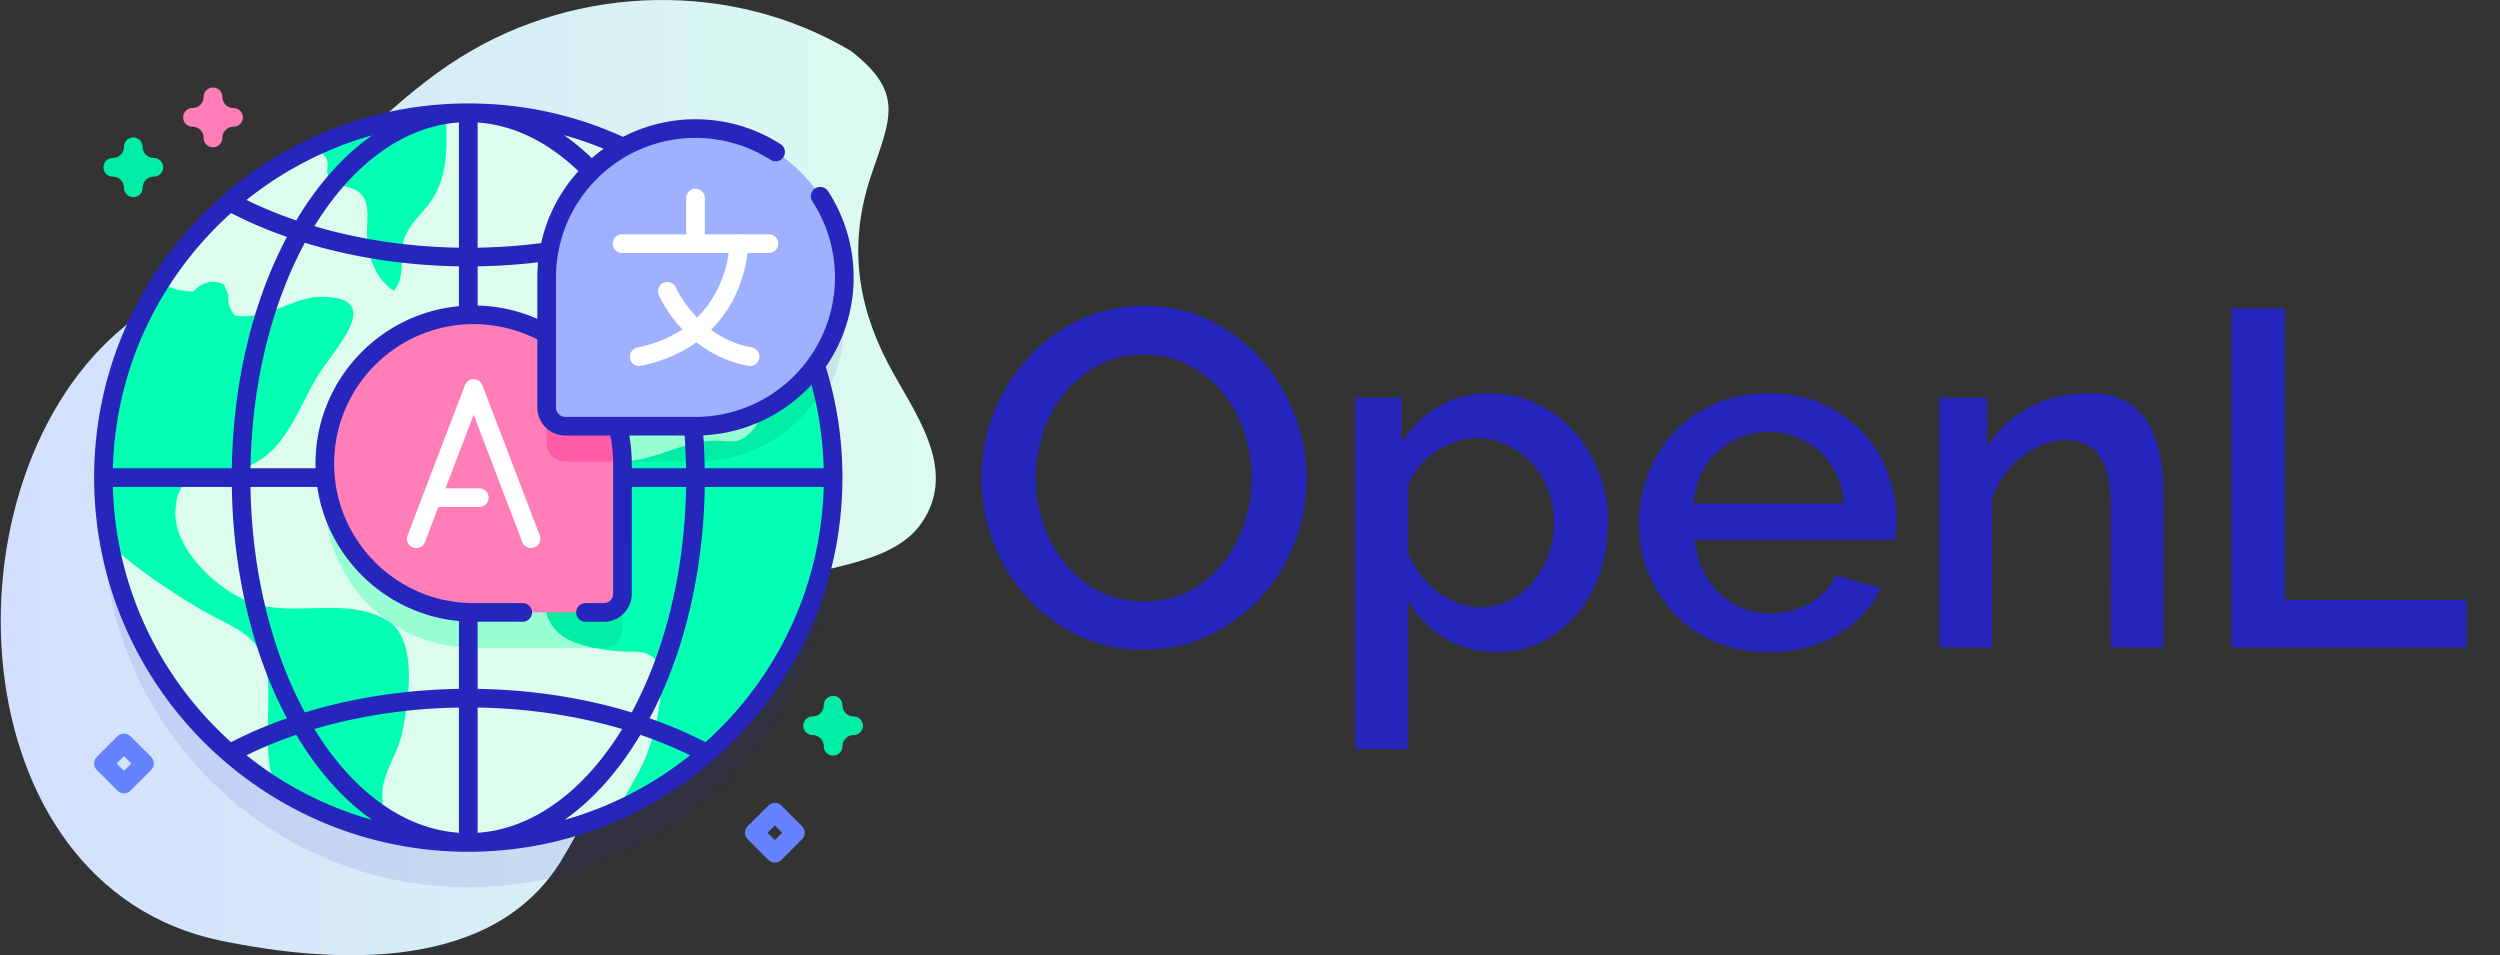 <svg xmlns="http://www.w3.org/2000/svg" xmlns:xlink="http://www.w3.org/1999/xlink" width="1340" height="512"><rect width="100%" height="100%" fill="#333333" stroke="none"/><defs><linearGradient x1="-0%" y1="50%" x2="100%" y2="50%" id="A"><stop stop-color="#d2deff" offset="4.9%"/><stop stop-color="#dcfdee" offset="99.9%"/></linearGradient><path id="B" d="M323.638 347.264h-69.764c-44.052 0-79.764-35.711-79.764-79.764s35.711-79.764 79.764-79.764 79.764 35.711 79.764 79.764v69.764c0 5.523-4.477 10-10 10h0z"/><path id="C" d="M71.447 105.678a5 5 0 0 1-5-5 6.01 6.01 0 0 0-6-6 5 5 0 1 1 0-10 6.01 6.01 0 0 0 6-6 5 5 0 1 1 10 0 6.01 6.01 0 0 0 6 6 5 5 0 1 1 0 10 6.01 6.01 0 0 0-6 6 5 5 0 0 1-5 5h0z"/></defs><g fill-rule="nonzero"><path d="M456.173 27.352C392.416-10.635 309.915-8.526 247.3 30.393c-35.18 21.866-62.374 53.403-93.212 80.552-27.022 23.789-58.445 40.758-86.353 63.204-101.21 81.403-91.553 300.961 50.962 330.125 61.777 12.642 146.21 16.696 182.519-43.642 34.62-57.531 46.232-116.383 113.876-146.942 23.573-10.65 62.975-10.113 78.944-33.45 20.152-29.45-4.853-60.043-18.192-85.707-17.19-33.074-20.795-65.682-8.699-101.16 10.298-30.211 17.549-43.782-10.972-66.021z" fill="url(#A)"/><path d="M452.541 172.682c0-44.052-35.711-79.764-79.764-79.764-14.046 0-27.236 3.643-38.698 10.017C308.862 91.083 280.708 84.446 251 84.446 142.998 84.446 55.446 171.998 55.446 280S142.998 475.554 251 475.554 446.554 388.001 446.554 280c0-20.997-3.323-41.215-9.448-60.173 9.697-13.208 15.435-29.504 15.435-47.145z" fill="#2626bc" opacity=".1"/><circle fill="#dcfdee" cx="251" cy="256" r="195.554"/><g fill="#97ffd2"><path d="M440.9 209.18c-14 22.95-39.27 38.27-68.12 38.27h-69.77c-5.52 0-10-4.48-10-10v-69.77c0-22.02 8.93-41.96 23.37-56.4 10.3-10.3 23.41-17.8 38.08-21.25 42.55 26.58 74.14 69.07 86.44 119.15z"/><use xlink:href="#B"/></g><path d="M205.29 421.23c-1.14 5.49.67 16.92.69 25.11-20.96-4.94-40.61-13.24-58.36-24.32-6.55-17.28-3.25-34.57-3.89-54.6-.91-28.26-18-29.64-38.86-42.38-17.39-10.63-33.36-21.37-46.24-33.73-2.09-11.45-3.18-23.25-3.18-35.31 0-39.03 11.43-75.38 31.14-105.9 3.43 4.41 8.44 5.79 16.88 6.17 5.21-5.27 10.71-6.54 16.51-3.81l2.46 5.67c-.46 4.2.71 7.86 3.5 10.99 6.04.92 11.89.18 17.56-2.22 8.54-1.73 17.96-7.45 26.69-7.73 35.56-1.13 12.9 23.47 2.14 39.25-12.29 18.04-17.82 43.59-40.59 51.96-16.65 6.12-36.94-2.23-37.71 24-.61 20.69 23.38 42.65 41.47 48.87 22.14 7.6 50.63-3.67 72.15 9.35 16.17 9.78 11.76 41.76 7.77 60.63-2.04 9.64-8.08 18.09-10.13 28zm26.06-313.94c-4.92 7.3-12.54 13.09-14.9 21.56-2.52 9.03 1.11 20.32-5.5 26.96-10.23-6.92-14.68-20.14-14.24-32.47.27-7.31 1.37-16.14-4.52-20.48-5.22-3.85-14.61-2.76-16.44-8.99-.78-2.66.41-5.64-.52-8.25-1.01-2.87-4.14-4.29-6.44-6.28-.2-.17-.39-.36-.57-.56 21.68-10.14 45.52-16.42 70.64-17.96.9 15.98 1.43 33.21-7.51 46.47h0zM446.55 256c0 79.09-46.95 147.21-114.49 178.01 2.51-7.47 7.38-14.59 11.05-21.73 6.45-12.55 9.48-26.59 11.13-40.6.88-7.48.59-16.65-5.9-20.47-3.38-1.99-7.53-1.88-11.45-1.94a98.43 98.43 0 0 1-20.59-2.51c-7.24-1.68-14.69-4.44-19.34-10.25-6.94-8.68-5.57-21.12-3.85-32.1l5.31-33.83c1.45-9.27 4.11-20.13 12.86-23.55 5.99-2.34 12.67-.19 19.09.29 18.87 1.39 36.4-12.01 55.29-11.01 3.31.18 6.69.79 9.88-.08 2.29-.63 4.33-2 6.06-3.63 9.93-9.29 9.6-25.07 6.7-38.36-1.27-5.83-3.02-11.83-7.07-16.21-4.06-4.39-11.04-6.59-16.18-3.54-8.26 4.9-7.39 19.61-16.51 22.64-8.05 2.66-16.37-6.73-24.48-4.27-11.32 3.42-7.06 23.23-17.13 29.42-5.22 3.2-12.02 1.2-17.46-1.59-6.76-3.48-13.48-8.95-14.36-16.49-1.17-10.06 8.27-17.93 17.05-22.98s18.97-10.68 20.96-20.6c.67-3.3.3-6.74 1.01-10.03 2.04-9.57 12.12-14.99 21.44-17.97s19.68-5.27 25.9-12.83c1.5-1.82 2.68-3.87 3.84-5.93 37.71 35.66 61.24 86.15 61.24 142.14h0z" fill="#02ffb3"/><path d="M385.31 113.86c-1.16 2.06-2.34 4.11-3.84 5.93-6.22 7.56-16.58 9.85-25.9 12.83s-19.4 8.4-21.44 17.97c-.71 3.29-.34 6.73-1.01 10.03-1.99 9.92-12.18 15.55-20.96 20.6s-18.22 12.92-17.05 22.98c.88 7.54 7.6 13.01 14.36 16.49 5.44 2.79 12.24 4.79 17.46 1.59 10.07-6.19 5.81-26 17.13-29.42 8.11-2.46 16.43 6.93 24.48 4.27 9.12-3.03 8.25-17.74 16.51-22.64 5.14-3.05 12.12-.85 16.18 3.54 4.05 4.38 5.8 10.38 7.07 16.21 2.9 13.29 3.23 29.07-6.7 38.36-1.73 1.63-3.77 3-6.06 3.63-3.19.87-6.57.26-9.88.08-16.914-.895-32.738 9.744-49.41 10.983v.157h36.53c28.85 0 54.12-15.32 68.12-38.27-9.1-37.05-28.75-69.94-55.59-95.32h0zM333.64 267.5v69.76c0 5.523-4.477 10-10 10h-5.03a63.51 63.51 0 0 1-2.31-.5c-7.24-1.68-14.69-4.44-19.34-10.25-6.94-8.68-5.57-21.12-3.85-32.1l5.31-33.83c1.45-9.27 4.11-20.13 12.86-23.55 5.99-2.34 12.67-.19 19.09.29.23.02.47.03.7.04 1.68 6.43 2.57 13.18 2.57 20.14h0z" fill="#01eca5"/><path d="M415.319 462.34c-1.28 0-2.559-.488-3.536-1.465l-11-11a5 5 0 0 1 0-7.07l11-11a5 5 0 0 1 7.071 0l11 11a5 5 0 0 1 0 7.07l-11 11a4.98 4.98 0 0 1-3.535 1.465h0zm-3.929-16l3.929 3.929 3.929-3.929-3.929-3.929-3.929 3.929zM66.447 425.22c-1.28 0-2.559-.488-3.536-1.465l-11-11a5 5 0 0 1 0-7.07l11-11a5 5 0 0 1 7.071 0l11 11a5 5 0 0 1 0 7.07l-11 11c-.976.976-2.255 1.465-3.535 1.465h0zm-3.929-16l3.929 3.929 3.929-3.929-3.929-3.929-3.929 3.929z" fill="#6583fe"/><g fill="#01eca5"><use xlink:href="#C"/><use xlink:href="#C" x="375.103" y="299.328"/></g><g fill="#ff7eb8"><use xlink:href="#C" x="42.723" y="-26.76"/><use xlink:href="#B" y="-19"/></g><path d="M333.62 247.45h-30.61c-5.52 0-10-4.48-10-10v-58.46c6.35 3.58 12.15 8 17.27 13.11 14.2 14.21 23.07 33.75 23.34 55.35h0z" fill="#ff5ba8"/><g fill="#fff"><path d="M284.624 293.743c-2.013 0-3.911-1.224-4.672-3.217l-26.078-68.259-26.078 68.259a5 5 0 1 1-9.342-3.568l30.749-80.484a5 5 0 0 1 9.342 0l30.749 80.484a5 5 0 0 1-2.886 6.455c-.569.218-1.174.33-1.784.33z"/><path d="M256.889 271.735h-23.815a5 5 0 1 1 0-10h23.815a5 5 0 1 1 0 10z"/></g><path d="M303.014 228.446h69.764c44.052 0 79.764-35.711 79.764-79.764s-35.711-79.764-79.764-79.764-79.764 35.711-79.764 79.764v69.764c0 5.523 4.477 10 10 10h0z" fill="#9fb0fe"/><g fill="#fff"><path d="M372.777 132.991a5 5 0 0 1-5-5v-21.81a5 5 0 1 1 10 0v21.81a5 5 0 0 1-5 5h0z"/><path d="M412.119 135.591h-78.683a5 5 0 1 1 0-10h78.683a5 5 0 1 1 0 10h0z"/><path d="M342.621 196.183c-2.316 0-4.395-1.618-4.889-3.975a5 5 0 0 1 3.868-5.92c20.558-4.311 35.114-15.005 43.264-31.786 6.104-12.567 6.174-23.799 6.174-23.911a5 5 0 1 1 10 0c0 .551-.082 13.666-7.179 28.28-6.581 13.55-20.632 31.003-50.208 37.204a5.01 5.01 0 0 1-1.03.108h0z"/><path d="M402.074 196.183c-.301 0-.607-.027-.914-.084-34.116-6.301-47.501-36.69-48.054-37.98a5 5 0 0 1 5.18-6.941 5 5 0 0 1 4.007 2.991c.116.267 11.943 26.789 40.684 32.097a5 5 0 0 1 4.009 5.825c-.446 2.407-2.548 4.092-4.912 4.092h0z"/></g><path d="M457.541 148.682c0-16.469-4.749-32.456-13.732-46.232a5 5 0 1 0-8.376 5.463 74.45 74.45 0 0 1 12.108 40.77c0 41.225-33.539 74.764-74.764 74.764h-69.764c-2.757 0-5-2.243-5-5v-69.764c0-41.225 33.539-74.764 74.764-74.764 14.302 0 28.218 4.07 40.246 11.772 2.326 1.487 5.417.81 6.907-1.515a5 5 0 0 0-1.515-6.907c-13.64-8.734-29.421-13.351-45.638-13.351a84.21 84.21 0 0 0-38.816 9.448c-26.12-11.886-54.026-17.92-82.961-17.92-110.373 0-200.2 89.623-200.546 199.916-.027.211-.064.419-.064.637s.037.426.064.637C50.8 366.931 140.627 456.554 251 456.554s200.2-89.623 200.546-199.916c.027-.211.064-.419.064-.637 0-.211-.037-.411-.062-.615-.06-20.029-3.065-39.782-8.932-58.742 9.404-13.65 14.925-30.17 14.925-47.962zm-120.239 84.763h29.644c.422 5.809.683 11.678.777 17.555h-29.085v-2.5c0-5.061-.449-10.105-1.336-15.055zm-34.288 0h24.103c1.007 4.93 1.522 9.981 1.522 15.055v69.764c0 2.757-2.243 5-5 5h-9.808a5 5 0 1 0 0 10h9.808c8.28-.011 14.989-6.72 15-15V261h29.099c-.734 46.247-11.62 88.439-29.142 120.868-25.605-7.82-53.762-12.179-82.595-12.631v-35.974h24.17a5 5 0 1 0 0-10h-26.296c-41.225 0-74.764-33.539-74.764-74.764s33.539-74.764 74.764-74.764c11.881 0 23.648 2.85 34.14 8.241v36.468c.01 8.28 6.719 14.989 14.999 15.001h0zm-15-84.763v22.227c-10.055-4.418-20.969-6.861-32.014-7.139v-21.008c10.935-.172 21.771-.908 32.41-2.179-.254 2.667-.396 5.366-.396 8.099h0zM246 132.76c-27.035-.437-53.418-4.403-77.484-11.52 20.04-32.661 47.299-53.522 77.484-55.608v67.128zm0 10.002v21.353c-43.059 3.987-76.89 40.302-76.89 84.385 0 .838.039 1.667.063 2.5h-34.911c.734-46.247 11.62-88.439 29.142-120.868 25.606 7.82 53.763 12.178 82.596 12.63zM170.039 261c5.683 38.28 37.05 68.282 75.961 71.885v36.353c-28.833.452-56.99 4.811-82.595 12.631-17.522-32.43-28.408-74.621-29.142-120.869h35.776zM246 379.24v67.128c-30.185-2.086-57.444-22.946-77.484-55.608 24.066-7.117 50.449-11.084 77.484-11.52zm10 0c27.035.437 53.418 4.403 77.484 11.52-20.04 32.661-47.299 53.522-77.484 55.608V379.24zm34.043-248.936c-11.145 1.438-22.534 2.269-34.043 2.456V65.644c19.02 1.339 37.592 10.286 54.034 26.105-9.733 10.716-16.745 23.935-19.991 38.555zm33.494-50.552c-2.192 1.57-4.305 3.241-6.334 5.008-4.817-4.658-9.814-8.782-14.956-12.357a189.03 189.03 0 0 1 21.29 7.349zm-162.891 35.327l-1.861 3.061c-9.318-3.174-18.239-6.832-26.646-10.963 19.648-15.724 42.458-27.649 67.317-34.643-14.339 10.046-27.486 24.361-38.81 42.545h0zm-36.789-.883c9.388 4.854 19.415 9.133 29.942 12.803-18.469 34.783-28.836 78.113-29.538 124.001h-63.75c1.405-54.253 25.604-102.929 63.346-136.804zM60.512 261h63.75c.702 45.888 11.069 89.218 29.537 124.001-10.527 3.67-20.554 7.949-29.942 12.803C86.115 363.929 61.916 315.253 60.512 261zm71.627 143.823c8.407-4.131 17.327-7.79 26.646-10.963l1.861 3.061c11.324 18.185 24.471 32.499 38.811 42.544-24.859-6.993-47.67-18.918-67.318-34.642zm209.215-7.902l1.861-3.061c9.318 3.174 18.239 6.832 26.646 10.963-19.648 15.724-42.458 27.649-67.317 34.643 14.339-10.046 27.486-24.361 38.81-42.545zm36.789.883c-9.388-4.854-19.415-9.133-29.942-12.803 18.468-34.783 28.835-78.112 29.537-124.001h63.75c-1.404 54.253-25.603 102.929-63.345 136.804zM441.482 251h-63.759a323.18 323.18 0 0 0-.756-17.661c22.882-1.119 43.4-11.361 58.008-27.149 3.935 14.572 6.114 29.593 6.507 44.81zm171.55 97.28c12.459 0 24.021-2.517 34.688-7.552s19.925-11.776 27.776-20.224 13.952-18.219 18.304-29.312 6.528-22.699 6.528-34.816c0-11.435-2.091-22.656-6.272-33.664s-10.069-20.864-17.664-29.568S659.667 177.4 649 172.024s-22.485-8.064-35.456-8.064c-12.629 0-24.277 2.517-34.944 7.552s-19.883 11.819-27.648 20.352-13.867 18.347-18.304 29.44-6.656 22.699-6.656 34.816c0 11.605 2.091 22.955 6.272 34.048s10.112 20.949 17.792 29.568 16.853 15.531 27.52 20.736 22.485 7.808 35.456 7.808zm.256-25.856c-8.875 0-16.896-1.835-24.064-5.504s-13.269-8.576-18.304-14.72-8.917-13.227-11.648-21.248-4.096-16.299-4.096-24.832c0-8.192 1.323-16.256 3.968-24.192s6.443-14.976 11.392-21.12 11.008-11.136 18.176-14.976 15.36-5.76 24.576-5.76c8.704 0 16.597 1.835 23.68 5.504s13.141 8.533 18.176 14.592 8.917 13.056 11.648 20.992 4.096 16.256 4.096 24.96a77.15 77.15 0 0 1-3.84 24.064c-2.56 7.851-6.315 14.933-11.264 21.248s-10.965 11.392-18.048 15.232-15.232 5.76-24.448 5.76zM754.6 401.528v-79.616c4.779 8.192 11.264 14.848 19.456 19.968s17.664 7.68 28.416 7.68c8.704 0 16.683-1.835 23.936-5.504s13.525-8.619 18.816-14.848 9.387-13.568 12.288-22.016 4.352-17.536 4.352-27.264c0-9.216-1.579-18.005-4.736-26.368s-7.552-15.701-13.184-22.016-12.288-11.349-19.968-15.104-16.128-5.632-25.344-5.632c-10.24 0-19.413 2.389-27.52 7.168s-14.72 11.179-19.84 19.2h0v-24.064H726.44v188.416h28.16zm38.656-76.032c-4.096 0-8.107-.768-12.032-2.304a44.13 44.13 0 0 1-10.88-6.144c-3.328-2.56-6.357-5.632-9.088-9.216s-4.949-7.424-6.656-11.52h0V261.24c1.024-3.755 2.816-7.211 5.376-10.368s5.547-5.931 8.96-8.32 7.083-4.267 11.008-5.632 7.68-2.048 11.264-2.048c5.973 0 11.52 1.195 16.64 3.584s9.515 5.632 13.184 9.728 6.571 8.875 8.704 14.336 3.2 11.264 3.2 17.408c0 5.803-.939 11.435-2.816 16.896s-4.565 10.325-8.064 14.592a40.4 40.4 0 0 1-12.544 10.24c-4.864 2.56-10.283 3.84-16.256 3.84zM947.88 349.56c14.165 0 26.581-3.2 37.248-9.6s18.304-14.635 22.912-24.704h0l-24.064-6.912c-1.365 3.072-3.243 5.888-5.632 8.448a35.83 35.83 0 0 1-8.192 6.528c-3.072 1.792-6.443 3.157-10.112 4.096a44.76 44.76 0 0 1-11.136 1.408c-5.12 0-10.027-.939-14.72-2.816s-8.875-4.565-12.544-8.064-6.656-7.637-8.96-12.416-3.712-10.155-4.224-16.128h107.264c.171-1.195.341-2.688.512-4.48a60.9 60.9 0 0 0 .256-5.76c0-9.045-1.579-17.707-4.736-25.984s-7.723-15.531-13.696-21.76-13.184-11.221-21.632-14.976-17.877-5.632-28.288-5.632c-10.581 0-20.139 1.835-28.672 5.504s-15.829 8.704-21.888 15.104-10.752 13.824-14.08 22.272-4.992 17.365-4.992 26.752 1.664 18.261 4.992 26.624 8.021 15.701 14.08 22.016 13.355 11.307 21.888 14.976 18.005 5.504 28.416 5.504zm40.704-79.616h-80.896c.512-5.632 1.877-10.837 4.096-15.616s5.12-8.832 8.704-12.16 7.723-5.931 12.416-7.808 9.685-2.816 14.976-2.816 10.325.939 15.104 2.816 8.96 4.48 12.544 7.808 6.528 7.381 8.832 12.16 3.712 9.984 4.224 15.616h0zM1067.688 347v-79.616c1.536-4.608 3.712-8.832 6.528-12.672s6.016-7.168 9.6-9.984 7.424-4.992 11.52-6.528 8.192-2.304 12.288-2.304c7.851 0 13.781 2.859 17.792 8.576s6.016 14.891 6.016 27.52h0V347h28.16v-81.664c0-7.339-.597-14.293-1.792-20.864s-3.285-12.373-6.272-17.408-7.04-9.003-12.16-11.904-11.691-4.352-19.712-4.352c-11.776 0-22.528 2.603-32.256 7.808s-17.152 12.331-22.272 21.376h0v-26.88h-25.6V347h28.16zm254.464 0v-25.344h-97.536V165.24h-28.672V347h126.208z" fill="#2626bc"/></g></svg>